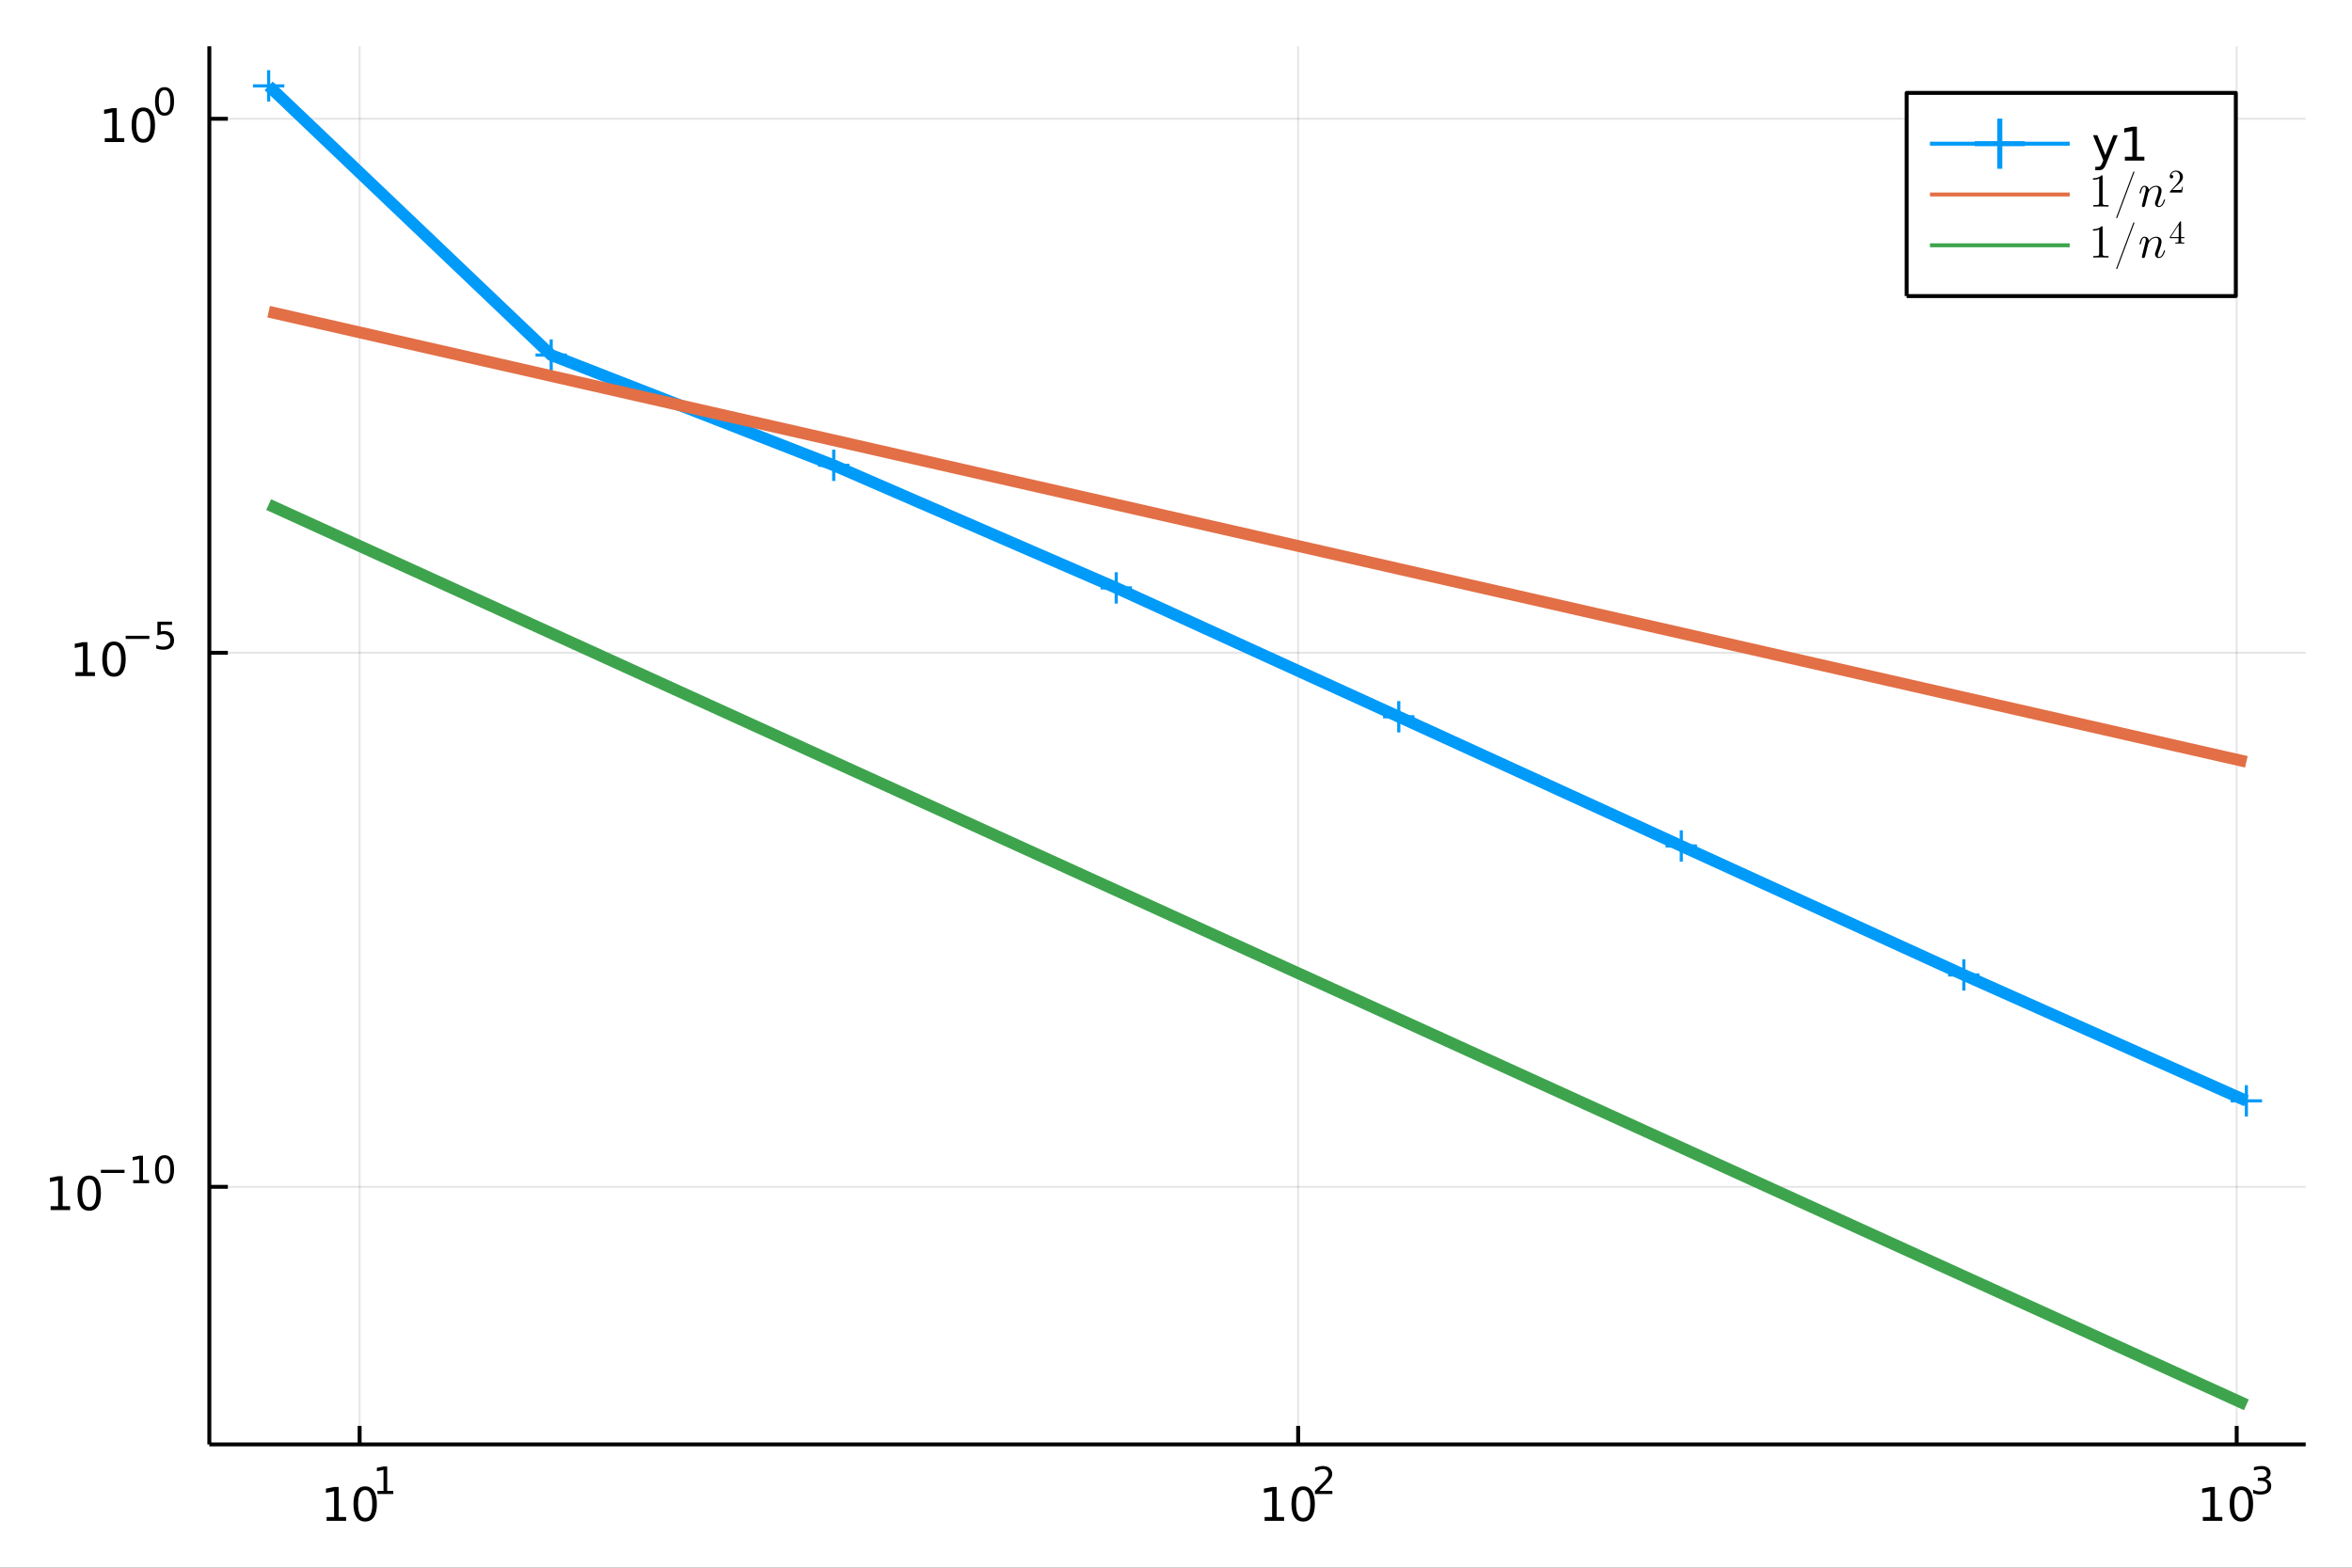 <?xml version="1.0" encoding="utf-8"?>
<svg xmlns="http://www.w3.org/2000/svg" xmlns:xlink="http://www.w3.org/1999/xlink" width="600" height="400" viewBox="0 0 2400 1600">
<rect x="0" y="0" width="2400" height="1600" fill="#333333" stroke="none"/>
<defs>
  <clipPath id="clip810">
    <rect x="0" y="0" width="2400" height="1600"/>
  </clipPath>
</defs>
<path clip-path="url(#clip810)" d="
M0 1600 L2400 1600 L2400 0 L0 0  Z
  " fill="#ffffff" fill-rule="evenodd" fill-opacity="1"/>
<defs>
  <clipPath id="clip811">
    <rect x="480" y="0" width="1681" height="1600"/>
  </clipPath>
</defs>
<defs>
  <clipPath id="clip812">
    <rect x="147" y="47" width="2206" height="1440"/>
  </clipPath>
</defs>
<path clip-path="url(#clip810)" d="
M213.607 1474.16 L2352.76 1474.16 L2352.76 47.244 L213.607 47.244  Z
  " fill="#ffffff" fill-rule="evenodd" fill-opacity="1"/>
<defs>
  <clipPath id="clip813">
    <rect x="213" y="47" width="2140" height="1428"/>
  </clipPath>
</defs>
<polyline clip-path="url(#clip813)" style="stroke:#000000; stroke-linecap:butt; stroke-linejoin:round; stroke-width:2; stroke-opacity:0.1; fill:none" points="
  366.96,1474.16 366.96,47.244 
  "/>
<polyline clip-path="url(#clip813)" style="stroke:#000000; stroke-linecap:butt; stroke-linejoin:round; stroke-width:2; stroke-opacity:0.1; fill:none" points="
  1324.65,1474.16 1324.65,47.244 
  "/>
<polyline clip-path="url(#clip813)" style="stroke:#000000; stroke-linecap:butt; stroke-linejoin:round; stroke-width:2; stroke-opacity:0.1; fill:none" points="
  2282.35,1474.16 2282.35,47.244 
  "/>
<polyline clip-path="url(#clip810)" style="stroke:#000000; stroke-linecap:butt; stroke-linejoin:round; stroke-width:4; stroke-opacity:1; fill:none" points="
  213.607,1474.16 2352.76,1474.16 
  "/>
<polyline clip-path="url(#clip810)" style="stroke:#000000; stroke-linecap:butt; stroke-linejoin:round; stroke-width:4; stroke-opacity:1; fill:none" points="
  366.96,1474.16 366.96,1455.27 
  "/>
<polyline clip-path="url(#clip810)" style="stroke:#000000; stroke-linecap:butt; stroke-linejoin:round; stroke-width:4; stroke-opacity:1; fill:none" points="
  1324.65,1474.16 1324.65,1455.27 
  "/>
<polyline clip-path="url(#clip810)" style="stroke:#000000; stroke-linecap:butt; stroke-linejoin:round; stroke-width:4; stroke-opacity:1; fill:none" points="
  2282.35,1474.16 2282.35,1455.27 
  "/>
<path clip-path="url(#clip810)" d="M333.287 1548.29 L340.926 1548.29 L340.926 1521.92 L332.616 1523.59 L332.616 1519.33 L340.88 1517.66 L345.556 1517.66 L345.556 1548.29 L353.195 1548.29 L353.195 1552.22 L333.287 1552.22 L333.287 1548.29 Z" fill="#000000" fill-rule="evenodd" fill-opacity="1" /><path clip-path="url(#clip810)" d="M372.639 1520.74 Q369.028 1520.74 367.199 1524.31 Q365.394 1527.85 365.394 1534.98 Q365.394 1542.09 367.199 1545.65 Q369.028 1549.19 372.639 1549.19 Q376.273 1549.19 378.079 1545.65 Q379.907 1542.09 379.907 1534.98 Q379.907 1527.85 378.079 1524.31 Q376.273 1520.74 372.639 1520.74 M372.639 1517.04 Q378.449 1517.04 381.505 1521.65 Q384.583 1526.23 384.583 1534.98 Q384.583 1543.71 381.505 1548.31 Q378.449 1552.9 372.639 1552.9 Q366.829 1552.9 363.75 1548.31 Q360.694 1543.71 360.694 1534.98 Q360.694 1526.23 363.75 1521.65 Q366.829 1517.04 372.639 1517.04 Z" fill="#000000" fill-rule="evenodd" fill-opacity="1" /><path clip-path="url(#clip810)" d="M385.129 1521.62 L391.335 1521.62 L391.335 1500.19 L384.583 1501.55 L384.583 1498.09 L391.298 1496.73 L395.097 1496.73 L395.097 1521.62 L401.303 1521.62 L401.303 1524.81 L385.129 1524.81 L385.129 1521.62 Z" fill="#000000" fill-rule="evenodd" fill-opacity="1" /><path clip-path="url(#clip810)" d="M1290.43 1548.29 L1298.07 1548.29 L1298.07 1521.92 L1289.76 1523.59 L1289.76 1519.33 L1298.02 1517.66 L1302.7 1517.66 L1302.7 1548.29 L1310.33 1548.29 L1310.33 1552.22 L1290.43 1552.22 L1290.43 1548.29 Z" fill="#000000" fill-rule="evenodd" fill-opacity="1" /><path clip-path="url(#clip810)" d="M1329.78 1520.74 Q1326.17 1520.74 1324.34 1524.31 Q1322.53 1527.85 1322.53 1534.98 Q1322.53 1542.09 1324.34 1545.65 Q1326.17 1549.19 1329.78 1549.19 Q1333.41 1549.19 1335.22 1545.65 Q1337.05 1542.09 1337.05 1534.98 Q1337.05 1527.85 1335.22 1524.31 Q1333.41 1520.74 1329.78 1520.74 M1329.78 1517.04 Q1335.59 1517.04 1338.64 1521.65 Q1341.72 1526.23 1341.72 1534.98 Q1341.72 1543.71 1338.64 1548.31 Q1335.59 1552.9 1329.78 1552.9 Q1323.97 1552.9 1320.89 1548.31 Q1317.83 1543.71 1317.83 1534.98 Q1317.83 1526.23 1320.89 1521.65 Q1323.97 1517.04 1329.78 1517.04 Z" fill="#000000" fill-rule="evenodd" fill-opacity="1" /><path clip-path="url(#clip810)" d="M1346.29 1521.62 L1359.55 1521.62 L1359.55 1524.81 L1341.72 1524.81 L1341.72 1521.62 Q1343.89 1519.38 1347.61 1515.62 Q1351.35 1511.84 1352.31 1510.75 Q1354.14 1508.7 1354.85 1507.29 Q1355.58 1505.86 1355.58 1504.48 Q1355.58 1502.24 1354 1500.83 Q1352.44 1499.42 1349.92 1499.42 Q1348.14 1499.42 1346.14 1500.04 Q1344.17 1500.67 1341.91 1501.93 L1341.91 1498.09 Q1344.21 1497.17 1346.2 1496.7 Q1348.19 1496.23 1349.85 1496.23 Q1354.21 1496.23 1356.81 1498.41 Q1359.4 1500.59 1359.4 1504.24 Q1359.4 1505.97 1358.74 1507.53 Q1358.11 1509.07 1356.39 1511.18 Q1355.92 1511.72 1353.4 1514.34 Q1350.88 1516.93 1346.29 1521.62 Z" fill="#000000" fill-rule="evenodd" fill-opacity="1" /><path clip-path="url(#clip810)" d="M2247.79 1548.29 L2255.43 1548.29 L2255.43 1521.92 L2247.12 1523.59 L2247.12 1519.33 L2255.39 1517.66 L2260.06 1517.66 L2260.06 1548.29 L2267.7 1548.29 L2267.7 1552.22 L2247.79 1552.22 L2247.79 1548.29 Z" fill="#000000" fill-rule="evenodd" fill-opacity="1" /><path clip-path="url(#clip810)" d="M2287.15 1520.74 Q2283.53 1520.74 2281.71 1524.31 Q2279.9 1527.85 2279.9 1534.98 Q2279.9 1542.09 2281.71 1545.65 Q2283.53 1549.19 2287.15 1549.19 Q2290.78 1549.19 2292.58 1545.65 Q2294.41 1542.09 2294.41 1534.98 Q2294.41 1527.85 2292.58 1524.31 Q2290.78 1520.74 2287.15 1520.74 M2287.15 1517.04 Q2292.96 1517.04 2296.01 1521.65 Q2299.09 1526.23 2299.09 1534.98 Q2299.09 1543.71 2296.01 1548.31 Q2292.96 1552.9 2287.15 1552.9 Q2281.33 1552.9 2278.26 1548.31 Q2275.2 1543.71 2275.2 1534.98 Q2275.2 1526.23 2278.26 1521.65 Q2281.33 1517.04 2287.15 1517.04 Z" fill="#000000" fill-rule="evenodd" fill-opacity="1" /><path clip-path="url(#clip810)" d="M2311.78 1509.67 Q2314.51 1510.26 2316.04 1512.1 Q2317.58 1513.94 2317.58 1516.65 Q2317.58 1520.81 2314.72 1523.08 Q2311.86 1525.36 2306.59 1525.36 Q2304.83 1525.36 2302.94 1525 Q2301.08 1524.66 2299.09 1523.97 L2299.09 1520.3 Q2300.67 1521.22 2302.55 1521.69 Q2304.43 1522.16 2306.48 1522.16 Q2310.05 1522.16 2311.92 1520.75 Q2313.8 1519.34 2313.8 1516.65 Q2313.8 1514.17 2312.05 1512.78 Q2310.32 1511.37 2307.21 1511.37 L2303.94 1511.37 L2303.94 1508.24 L2307.36 1508.24 Q2310.17 1508.24 2311.65 1507.13 Q2313.14 1506.01 2313.14 1503.9 Q2313.14 1501.74 2311.6 1500.59 Q2310.07 1499.42 2307.21 1499.42 Q2305.65 1499.42 2303.87 1499.76 Q2302.08 1500.1 2299.94 1500.82 L2299.94 1497.43 Q2302.1 1496.83 2303.98 1496.53 Q2305.88 1496.23 2307.55 1496.23 Q2311.88 1496.23 2314.4 1498.2 Q2316.92 1500.16 2316.92 1503.51 Q2316.92 1505.84 2315.58 1507.45 Q2314.25 1509.05 2311.78 1509.67 Z" fill="#000000" fill-rule="evenodd" fill-opacity="1" /><polyline clip-path="url(#clip813)" style="stroke:#000000; stroke-linecap:butt; stroke-linejoin:round; stroke-width:2; stroke-opacity:0.1; fill:none" points="
  213.607,1211.28 2352.76,1211.28 
  "/>
<polyline clip-path="url(#clip813)" style="stroke:#000000; stroke-linecap:butt; stroke-linejoin:round; stroke-width:2; stroke-opacity:0.1; fill:none" points="
  213.607,666.242 2352.76,666.242 
  "/>
<polyline clip-path="url(#clip813)" style="stroke:#000000; stroke-linecap:butt; stroke-linejoin:round; stroke-width:2; stroke-opacity:0.1; fill:none" points="
  213.607,121.208 2352.76,121.208 
  "/>
<polyline clip-path="url(#clip810)" style="stroke:#000000; stroke-linecap:butt; stroke-linejoin:round; stroke-width:4; stroke-opacity:1; fill:none" points="
  213.607,1474.16 213.607,47.244 
  "/>
<polyline clip-path="url(#clip810)" style="stroke:#000000; stroke-linecap:butt; stroke-linejoin:round; stroke-width:4; stroke-opacity:1; fill:none" points="
  213.607,1211.28 232.505,1211.28 
  "/>
<polyline clip-path="url(#clip810)" style="stroke:#000000; stroke-linecap:butt; stroke-linejoin:round; stroke-width:4; stroke-opacity:1; fill:none" points="
  213.607,666.242 232.505,666.242 
  "/>
<polyline clip-path="url(#clip810)" style="stroke:#000000; stroke-linecap:butt; stroke-linejoin:round; stroke-width:4; stroke-opacity:1; fill:none" points="
  213.607,121.208 232.505,121.208 
  "/>
<path clip-path="url(#clip810)" d="M51.663 1231.07 L59.302 1231.07 L59.302 1204.7 L50.992 1206.37 L50.992 1202.11 L59.256 1200.44 L63.932 1200.44 L63.932 1231.07 L71.571 1231.07 L71.571 1235 L51.663 1235 L51.663 1231.07 Z" fill="#000000" fill-rule="evenodd" fill-opacity="1" /><path clip-path="url(#clip810)" d="M91.015 1203.52 Q87.404 1203.52 85.575 1207.09 Q83.77 1210.63 83.77 1217.76 Q83.77 1224.86 85.575 1228.43 Q87.404 1231.97 91.015 1231.97 Q94.649 1231.97 96.455 1228.43 Q98.284 1224.86 98.284 1217.76 Q98.284 1210.63 96.455 1207.09 Q94.649 1203.52 91.015 1203.52 M91.015 1199.82 Q96.825 1199.82 99.881 1204.42 Q102.959 1209.01 102.959 1217.76 Q102.959 1226.48 99.881 1231.09 Q96.825 1235.67 91.015 1235.67 Q85.205 1235.67 82.126 1231.09 Q79.071 1226.48 79.071 1217.76 Q79.071 1209.01 82.126 1204.42 Q85.205 1199.82 91.015 1199.82 Z" fill="#000000" fill-rule="evenodd" fill-opacity="1" /><path clip-path="url(#clip810)" d="M102.959 1193.92 L127.071 1193.92 L127.071 1197.12 L102.959 1197.12 L102.959 1193.92 Z" fill="#000000" fill-rule="evenodd" fill-opacity="1" /><path clip-path="url(#clip810)" d="M135.929 1204.4 L142.136 1204.4 L142.136 1182.97 L135.384 1184.33 L135.384 1180.87 L142.098 1179.51 L145.898 1179.51 L145.898 1204.4 L152.104 1204.4 L152.104 1207.59 L135.929 1207.59 L135.929 1204.4 Z" fill="#000000" fill-rule="evenodd" fill-opacity="1" /><path clip-path="url(#clip810)" d="M167.903 1182.01 Q164.969 1182.01 163.483 1184.91 Q162.016 1187.79 162.016 1193.58 Q162.016 1199.35 163.483 1202.25 Q164.969 1205.13 167.903 1205.13 Q170.855 1205.13 172.322 1202.25 Q173.808 1199.35 173.808 1193.58 Q173.808 1187.79 172.322 1184.91 Q170.855 1182.01 167.903 1182.01 M167.903 1179 Q172.623 1179 175.106 1182.75 Q177.607 1186.47 177.607 1193.58 Q177.607 1200.67 175.106 1204.41 Q172.623 1208.14 167.903 1208.14 Q163.182 1208.14 160.68 1204.41 Q158.198 1200.67 158.198 1193.58 Q158.198 1186.47 160.68 1182.75 Q163.182 1179 167.903 1179 Z" fill="#000000" fill-rule="evenodd" fill-opacity="1" /><path clip-path="url(#clip810)" d="M76.979 686.034 L84.618 686.034 L84.618 659.669 L76.307 661.335 L76.307 657.076 L84.571 655.409 L89.247 655.409 L89.247 686.034 L96.886 686.034 L96.886 689.969 L76.979 689.969 L76.979 686.034 Z" fill="#000000" fill-rule="evenodd" fill-opacity="1" /><path clip-path="url(#clip810)" d="M116.33 658.488 Q112.719 658.488 110.891 662.053 Q109.085 665.594 109.085 672.724 Q109.085 679.831 110.891 683.395 Q112.719 686.937 116.33 686.937 Q119.965 686.937 121.77 683.395 Q123.599 679.831 123.599 672.724 Q123.599 665.594 121.77 662.053 Q119.965 658.488 116.33 658.488 M116.33 654.784 Q122.14 654.784 125.196 659.391 Q128.275 663.974 128.275 672.724 Q128.275 681.451 125.196 686.057 Q122.14 690.641 116.33 690.641 Q110.52 690.641 107.441 686.057 Q104.386 681.451 104.386 672.724 Q104.386 663.974 107.441 659.391 Q110.52 654.784 116.33 654.784 Z" fill="#000000" fill-rule="evenodd" fill-opacity="1" /><path clip-path="url(#clip810)" d="M128.275 648.886 L152.386 648.886 L152.386 652.083 L128.275 652.083 L128.275 648.886 Z" fill="#000000" fill-rule="evenodd" fill-opacity="1" /><path clip-path="url(#clip810)" d="M160.624 634.479 L175.539 634.479 L175.539 637.676 L164.103 637.676 L164.103 644.56 Q164.931 644.278 165.759 644.146 Q166.586 643.996 167.414 643.996 Q172.116 643.996 174.862 646.572 Q177.607 649.149 177.607 653.55 Q177.607 658.083 174.786 660.603 Q171.965 663.104 166.831 663.104 Q165.063 663.104 163.22 662.803 Q161.395 662.503 159.439 661.901 L159.439 658.083 Q161.132 659.004 162.937 659.456 Q164.743 659.907 166.755 659.907 Q170.009 659.907 171.909 658.196 Q173.808 656.484 173.808 653.55 Q173.808 650.616 171.909 648.905 Q170.009 647.193 166.755 647.193 Q165.232 647.193 163.709 647.532 Q162.204 647.87 160.624 648.585 L160.624 634.479 Z" fill="#000000" fill-rule="evenodd" fill-opacity="1" /><path clip-path="url(#clip810)" d="M106.902 141 L114.541 141 L114.541 114.635 L106.231 116.301 L106.231 112.042 L114.494 110.376 L119.17 110.376 L119.17 141 L126.809 141 L126.809 144.936 L106.902 144.936 L106.902 141 Z" fill="#000000" fill-rule="evenodd" fill-opacity="1" /><path clip-path="url(#clip810)" d="M146.253 113.454 Q142.642 113.454 140.814 117.019 Q139.008 120.561 139.008 127.69 Q139.008 134.797 140.814 138.362 Q142.642 141.903 146.253 141.903 Q149.888 141.903 151.693 138.362 Q153.522 134.797 153.522 127.69 Q153.522 120.561 151.693 117.019 Q149.888 113.454 146.253 113.454 M146.253 109.751 Q152.064 109.751 155.119 114.357 Q158.198 118.94 158.198 127.69 Q158.198 136.417 155.119 141.024 Q152.064 145.607 146.253 145.607 Q140.443 145.607 137.365 141.024 Q134.309 136.417 134.309 127.69 Q134.309 118.94 137.365 114.357 Q140.443 109.751 146.253 109.751 Z" fill="#000000" fill-rule="evenodd" fill-opacity="1" /><path clip-path="url(#clip810)" d="M167.903 91.947 Q164.969 91.947 163.483 94.843 Q162.016 97.721 162.016 103.513 Q162.016 109.287 163.483 112.184 Q164.969 115.061 167.903 115.061 Q170.855 115.061 172.322 112.184 Q173.808 109.287 173.808 103.513 Q173.808 97.721 172.322 94.843 Q170.855 91.947 167.903 91.947 M167.903 88.937 Q172.623 88.937 175.106 92.68 Q177.607 96.404 177.607 103.513 Q177.607 110.604 175.106 114.347 Q172.623 118.071 167.903 118.071 Q163.182 118.071 160.68 114.347 Q158.198 110.604 158.198 103.513 Q158.198 96.404 160.68 92.68 Q163.182 88.937 167.903 88.937 Z" fill="#000000" fill-rule="evenodd" fill-opacity="1" /><polyline clip-path="url(#clip813)" style="stroke:#009af9; stroke-linecap:butt; stroke-linejoin:round; stroke-width:12; stroke-opacity:1; fill:none" points="
  274.149,87.629 562.444,362.384 850.739,474.89 1139.03,600.024 1427.33,731.538 1715.62,863.403 2003.92,995.028 2292.21,1123.55 
  "/>
<line clip-path="url(#clip813)" x1="274.149" y1="87.629" x2="274.149" y2="71.629" style="stroke:#009af9; stroke-width:3.2; stroke-opacity:1"/>
<line clip-path="url(#clip813)" x1="274.149" y1="87.629" x2="258.149" y2="87.629" style="stroke:#009af9; stroke-width:3.2; stroke-opacity:1"/>
<line clip-path="url(#clip813)" x1="274.149" y1="87.629" x2="274.149" y2="103.629" style="stroke:#009af9; stroke-width:3.2; stroke-opacity:1"/>
<line clip-path="url(#clip813)" x1="274.149" y1="87.629" x2="290.149" y2="87.629" style="stroke:#009af9; stroke-width:3.2; stroke-opacity:1"/>
<line clip-path="url(#clip813)" x1="562.444" y1="362.384" x2="562.444" y2="346.384" style="stroke:#009af9; stroke-width:3.2; stroke-opacity:1"/>
<line clip-path="url(#clip813)" x1="562.444" y1="362.384" x2="546.444" y2="362.384" style="stroke:#009af9; stroke-width:3.2; stroke-opacity:1"/>
<line clip-path="url(#clip813)" x1="562.444" y1="362.384" x2="562.444" y2="378.384" style="stroke:#009af9; stroke-width:3.2; stroke-opacity:1"/>
<line clip-path="url(#clip813)" x1="562.444" y1="362.384" x2="578.444" y2="362.384" style="stroke:#009af9; stroke-width:3.2; stroke-opacity:1"/>
<line clip-path="url(#clip813)" x1="850.739" y1="474.89" x2="850.739" y2="458.89" style="stroke:#009af9; stroke-width:3.2; stroke-opacity:1"/>
<line clip-path="url(#clip813)" x1="850.739" y1="474.89" x2="834.739" y2="474.89" style="stroke:#009af9; stroke-width:3.2; stroke-opacity:1"/>
<line clip-path="url(#clip813)" x1="850.739" y1="474.89" x2="850.739" y2="490.89" style="stroke:#009af9; stroke-width:3.2; stroke-opacity:1"/>
<line clip-path="url(#clip813)" x1="850.739" y1="474.89" x2="866.739" y2="474.89" style="stroke:#009af9; stroke-width:3.2; stroke-opacity:1"/>
<line clip-path="url(#clip813)" x1="1139.03" y1="600.024" x2="1139.03" y2="584.024" style="stroke:#009af9; stroke-width:3.2; stroke-opacity:1"/>
<line clip-path="url(#clip813)" x1="1139.03" y1="600.024" x2="1123.03" y2="600.024" style="stroke:#009af9; stroke-width:3.2; stroke-opacity:1"/>
<line clip-path="url(#clip813)" x1="1139.03" y1="600.024" x2="1139.03" y2="616.024" style="stroke:#009af9; stroke-width:3.2; stroke-opacity:1"/>
<line clip-path="url(#clip813)" x1="1139.03" y1="600.024" x2="1155.03" y2="600.024" style="stroke:#009af9; stroke-width:3.2; stroke-opacity:1"/>
<line clip-path="url(#clip813)" x1="1427.33" y1="731.538" x2="1427.33" y2="715.538" style="stroke:#009af9; stroke-width:3.2; stroke-opacity:1"/>
<line clip-path="url(#clip813)" x1="1427.33" y1="731.538" x2="1411.33" y2="731.538" style="stroke:#009af9; stroke-width:3.2; stroke-opacity:1"/>
<line clip-path="url(#clip813)" x1="1427.33" y1="731.538" x2="1427.33" y2="747.538" style="stroke:#009af9; stroke-width:3.2; stroke-opacity:1"/>
<line clip-path="url(#clip813)" x1="1427.33" y1="731.538" x2="1443.33" y2="731.538" style="stroke:#009af9; stroke-width:3.2; stroke-opacity:1"/>
<line clip-path="url(#clip813)" x1="1715.62" y1="863.403" x2="1715.62" y2="847.403" style="stroke:#009af9; stroke-width:3.2; stroke-opacity:1"/>
<line clip-path="url(#clip813)" x1="1715.62" y1="863.403" x2="1699.62" y2="863.403" style="stroke:#009af9; stroke-width:3.2; stroke-opacity:1"/>
<line clip-path="url(#clip813)" x1="1715.62" y1="863.403" x2="1715.62" y2="879.403" style="stroke:#009af9; stroke-width:3.2; stroke-opacity:1"/>
<line clip-path="url(#clip813)" x1="1715.62" y1="863.403" x2="1731.62" y2="863.403" style="stroke:#009af9; stroke-width:3.2; stroke-opacity:1"/>
<line clip-path="url(#clip813)" x1="2003.92" y1="995.028" x2="2003.92" y2="979.028" style="stroke:#009af9; stroke-width:3.2; stroke-opacity:1"/>
<line clip-path="url(#clip813)" x1="2003.92" y1="995.028" x2="1987.92" y2="995.028" style="stroke:#009af9; stroke-width:3.2; stroke-opacity:1"/>
<line clip-path="url(#clip813)" x1="2003.92" y1="995.028" x2="2003.92" y2="1011.03" style="stroke:#009af9; stroke-width:3.2; stroke-opacity:1"/>
<line clip-path="url(#clip813)" x1="2003.92" y1="995.028" x2="2019.92" y2="995.028" style="stroke:#009af9; stroke-width:3.2; stroke-opacity:1"/>
<line clip-path="url(#clip813)" x1="2292.21" y1="1123.55" x2="2292.21" y2="1107.55" style="stroke:#009af9; stroke-width:3.2; stroke-opacity:1"/>
<line clip-path="url(#clip813)" x1="2292.21" y1="1123.55" x2="2276.21" y2="1123.55" style="stroke:#009af9; stroke-width:3.2; stroke-opacity:1"/>
<line clip-path="url(#clip813)" x1="2292.21" y1="1123.55" x2="2292.21" y2="1139.55" style="stroke:#009af9; stroke-width:3.2; stroke-opacity:1"/>
<line clip-path="url(#clip813)" x1="2292.21" y1="1123.55" x2="2308.21" y2="1123.55" style="stroke:#009af9; stroke-width:3.2; stroke-opacity:1"/>
<polyline clip-path="url(#clip813)" style="stroke:#e26f46; stroke-linecap:butt; stroke-linejoin:round; stroke-width:12; stroke-opacity:1; fill:none" points="
  274.149,318.094 279.488,319.309 284.76,320.509 289.965,321.694 295.106,322.864 300.185,324.021 305.202,325.163 310.159,326.291 315.058,327.406 324.685,329.598 
  334.096,331.74 343.297,333.835 352.3,335.884 361.112,337.89 369.741,339.855 378.195,341.779 386.48,343.665 394.604,345.514 402.571,347.328 410.39,349.108 
  418.063,350.855 425.598,352.57 432.999,354.255 440.27,355.91 447.417,357.537 454.442,359.136 461.351,360.709 468.147,362.256 474.834,363.778 487.894,366.751 
  500.556,369.634 506.745,371.043 512.843,372.431 518.854,373.799 524.779,375.148 538.16,378.194 551.124,381.145 563.696,384.007 575.899,386.785 587.754,389.484 
  599.281,392.108 610.497,394.661 621.418,397.147 632.06,399.57 642.437,401.932 652.561,404.237 662.444,406.487 681.533,410.832 699.783,414.987 717.267,418.967 
  734.045,422.786 750.173,426.458 765.698,429.992 795.112,436.688 822.582,442.941 848.35,448.807 872.614,454.331 895.54,459.55 917.268,464.496 957.59,473.675 
  994.346,482.042 1028.12,489.73 1059.35,496.84 1088.4,503.453 1115.55,509.634 1165.06,520.903 1209.29,530.973 1256.89,541.81 1299.61,551.533 1338.34,560.35 
  1373.77,568.415 1427.56,580.661 1475.19,591.504 1563,611.493 1630.24,626.8 1691.99,640.856 1753.66,654.895 1801.71,665.834 1839.72,674.486 1877.54,683.096 
  1912.41,691.033 1947.83,699.098 1978.95,706.182 2009.01,713.025 2032.74,718.426 2059.98,724.627 2083.46,729.972 2104.02,734.654 2123.87,739.171 2145.04,743.991 
  2163.34,748.156 2183.34,752.71 2201.04,756.74 2217.79,760.552 2233.43,764.111 2248.87,767.627 2265.15,771.334 2287.73,776.473 2292.21,777.494 
  "/>
<polyline clip-path="url(#clip813)" style="stroke:#3da44d; stroke-linecap:butt; stroke-linejoin:round; stroke-width:12; stroke-opacity:1; fill:none" points="
  274.149,514.98 276.827,516.199 279.488,517.41 282.132,518.614 284.76,519.81 287.371,520.999 289.965,522.18 292.544,523.354 295.106,524.521 300.185,526.833 
  305.202,529.117 310.159,531.374 315.058,533.605 319.899,535.809 324.685,537.988 329.417,540.142 334.096,542.272 338.722,544.379 343.297,546.462 347.823,548.522 
  352.3,550.561 356.729,552.577 361.112,554.573 365.449,556.547 369.741,558.501 373.989,560.436 378.195,562.35 382.358,564.246 386.48,566.122 394.604,569.821 
  402.571,573.449 410.39,577.008 418.063,580.502 425.598,583.932 432.999,587.302 440.27,590.612 447.417,593.866 454.442,597.065 461.351,600.21 468.147,603.305 
  474.834,606.349 487.894,612.295 500.556,618.06 506.745,620.878 512.843,623.654 518.854,626.391 524.779,629.088 538.16,635.18 551.124,641.083 563.696,646.807 
  575.899,652.363 587.754,657.76 599.281,663.008 610.497,668.115 621.418,673.087 642.437,682.656 662.444,691.765 681.533,700.456 699.783,708.766 734.045,724.365 
  765.698,738.776 795.112,752.168 822.582,764.674 872.614,787.453 917.268,807.784 957.59,826.142 994.346,842.876 1115.55,898.06 1209.29,940.738 1299.61,981.858 
  1373.77,1015.62 1427.56,1040.11 1475.19,1061.8 1563,1101.78 1630.24,1132.39 1691.99,1160.5 1753.66,1188.58 1801.71,1210.46 1839.72,1227.76 1877.54,1244.98 
  1912.41,1260.86 1947.83,1276.99 1978.95,1291.16 2009.01,1304.84 2032.74,1315.64 2059.98,1328.05 2083.46,1338.74 2104.02,1348.1 2123.87,1357.13 2145.04,1366.77 
  2163.34,1375.1 2183.34,1384.21 2201.04,1392.27 2217.79,1399.9 2233.43,1407.01 2248.87,1414.05 2265.15,1421.46 2287.73,1431.74 2292.21,1433.78 
  "/>
<path clip-path="url(#clip810)" d="
M1945.56 302.168 L2281.45 302.168 L2281.45 94.808 L1945.56 94.808  Z
  " fill="#ffffff" fill-rule="evenodd" fill-opacity="1"/>
<polyline clip-path="url(#clip810)" style="stroke:#000000; stroke-linecap:butt; stroke-linejoin:round; stroke-width:4; stroke-opacity:1; fill:none" points="
  1945.56,302.168 2281.45,302.168 2281.45,94.808 1945.56,94.808 1945.56,302.168 
  "/>
<polyline clip-path="url(#clip810)" style="stroke:#009af9; stroke-linecap:butt; stroke-linejoin:round; stroke-width:4; stroke-opacity:1; fill:none" points="
  1969.33,146.648 2111.94,146.648 
  "/>
<line clip-path="url(#clip810)" x1="2040.63" y1="146.648" x2="2040.63" y2="121.048" style="stroke:#009af9; stroke-width:5.12; stroke-opacity:1"/>
<line clip-path="url(#clip810)" x1="2040.63" y1="146.648" x2="2015.03" y2="146.648" style="stroke:#009af9; stroke-width:5.12; stroke-opacity:1"/>
<line clip-path="url(#clip810)" x1="2040.63" y1="146.648" x2="2040.63" y2="172.248" style="stroke:#009af9; stroke-width:5.12; stroke-opacity:1"/>
<line clip-path="url(#clip810)" x1="2040.63" y1="146.648" x2="2066.23" y2="146.648" style="stroke:#009af9; stroke-width:5.12; stroke-opacity:1"/>
<path clip-path="url(#clip810)" d="M2149.55 166.336 Q2147.74 170.965 2146.03 172.377 Q2144.32 173.789 2141.45 173.789 L2138.05 173.789 L2138.05 170.224 L2140.55 170.224 Q2142.3 170.224 2143.28 169.391 Q2144.25 168.558 2145.43 165.456 L2146.19 163.511 L2135.71 138.002 L2140.22 138.002 L2148.32 158.28 L2156.42 138.002 L2160.94 138.002 L2149.55 166.336 Z" fill="#000000" fill-rule="evenodd" fill-opacity="1" /><path clip-path="url(#clip810)" d="M2168.23 159.993 L2175.87 159.993 L2175.87 133.627 L2167.56 135.294 L2167.56 131.035 L2175.82 129.368 L2180.5 129.368 L2180.5 159.993 L2188.14 159.993 L2188.14 163.928 L2168.23 163.928 L2168.23 159.993 Z" fill="#000000" fill-rule="evenodd" fill-opacity="1" /><polyline clip-path="url(#clip810)" style="stroke:#e26f46; stroke-linecap:butt; stroke-linejoin:round; stroke-width:4; stroke-opacity:1; fill:none" points="
  1969.33,198.488 2111.94,198.488 
  "/>
<path clip-path="url(#clip810)" d="M2135.71 183.461 L2135.71 181.962 Q2141.47 181.962 2144.44 178.893 Q2145.26 178.893 2145.4 179.081 Q2145.54 179.268 2145.54 180.135 L2145.54 207.047 Q2145.54 208.476 2146.25 208.921 Q2146.95 209.366 2150.02 209.366 L2151.54 209.366 L2151.54 210.842 Q2149.85 210.701 2143.76 210.701 Q2137.67 210.701 2136.01 210.842 L2136.01 209.366 L2137.53 209.366 Q2140.56 209.366 2141.28 208.944 Q2142.01 208.499 2142.01 207.047 L2142.01 182.196 Q2139.5 183.461 2135.71 183.461 Z" fill="#000000" fill-rule="evenodd" fill-opacity="1" /><path clip-path="url(#clip810)" d="M2159.46 222.155 Q2159.46 221.92 2159.64 221.405 L2176.58 176.153 Q2176.58 176.106 2176.7 175.848 Q2176.81 175.591 2176.88 175.427 Q2176.95 175.24 2177.09 175.099 Q2177.26 174.958 2177.45 174.958 Q2177.91 174.958 2177.91 175.544 Q2177.91 175.591 2177.77 176.153 L2160.79 221.452 Q2160.51 222.272 2160.32 222.506 Q2160.16 222.74 2159.88 222.74 Q2159.46 222.74 2159.46 222.155 Z" fill="#000000" fill-rule="evenodd" fill-opacity="1" /><path clip-path="url(#clip810)" d="M2209.21 203.979 Q2209.21 204.166 2209 204.892 Q2208.78 205.618 2208.27 206.743 Q2207.78 207.867 2207.1 208.898 Q2206.42 209.905 2205.29 210.654 Q2204.19 211.38 2202.93 211.38 Q2201.24 211.38 2200.12 210.256 Q2198.99 209.132 2198.99 207.445 Q2198.99 206.508 2199.49 205.22 Q2202.6 196.905 2202.6 194.048 Q2202.6 190.698 2200 190.698 Q2198.71 190.698 2197.49 191.19 Q2196.3 191.659 2195.48 192.314 Q2194.66 192.97 2193.91 193.884 Q2193.19 194.774 2192.81 195.383 Q2192.46 195.968 2192.18 196.554 L2191.57 198.943 Q2191.43 199.599 2190.75 202.152 L2189.7 206.485 Q2188.95 209.717 2188.78 210.022 Q2188.55 210.678 2188.03 211.029 Q2187.52 211.38 2187 211.38 Q2186.42 211.38 2186.02 211.029 Q2185.62 210.678 2185.62 210.069 Q2185.62 209.975 2185.69 209.624 Q2185.76 209.272 2185.88 208.78 Q2185.99 208.289 2186.04 208.008 L2188.83 196.929 Q2189.34 194.914 2189.46 194.282 Q2189.6 193.626 2189.6 192.9 Q2189.6 190.698 2188.1 190.698 Q2186.88 190.698 2186.09 192.151 Q2185.29 193.603 2184.61 196.413 Q2184.4 197.186 2184.26 197.35 Q2184.14 197.514 2183.79 197.514 Q2183.21 197.491 2183.21 197.022 Q2183.21 196.905 2183.39 196.132 Q2183.58 195.359 2183.93 194.259 Q2184.31 193.134 2184.66 192.385 Q2184.96 191.823 2185.13 191.565 Q2185.32 191.284 2185.76 190.745 Q2186.23 190.183 2186.84 189.925 Q2187.47 189.644 2188.24 189.644 Q2189.98 189.644 2191.24 190.769 Q2192.51 191.869 2192.67 193.814 Q2195.78 189.644 2200.14 189.644 Q2202.72 189.644 2204.19 191.003 Q2205.67 192.361 2205.67 194.774 Q2205.67 195.336 2205.55 196.062 Q2205.46 196.765 2205.22 197.655 Q2205.01 198.545 2204.83 199.224 Q2204.64 199.903 2204.26 201.004 Q2203.89 202.082 2203.73 202.55 Q2203.56 203.019 2203.16 204.119 Q2202.79 205.197 2202.74 205.314 Q2201.87 207.492 2201.87 208.734 Q2201.87 209.553 2202.13 209.928 Q2202.41 210.303 2203.02 210.303 Q2204.66 210.303 2205.88 208.687 Q2207.12 207.047 2207.92 204.377 Q2208.11 203.791 2208.2 203.651 Q2208.32 203.51 2208.64 203.51 Q2209.21 203.51 2209.21 203.979 Z" fill="#000000" fill-rule="evenodd" fill-opacity="1" /><path clip-path="url(#clip810)" d="M2214.06 196.502 Q2214.06 195.895 2214.11 195.715 Q2214.18 195.534 2214.44 195.256 L2220.88 188.074 Q2224.41 184.107 2224.41 180.647 Q2224.41 178.401 2223.23 176.794 Q2222.06 175.187 2219.91 175.187 Q2218.44 175.187 2217.19 176.089 Q2215.95 176.991 2215.37 178.598 Q2215.47 178.565 2215.82 178.565 Q2216.65 178.565 2217.11 179.09 Q2217.59 179.614 2217.59 180.319 Q2217.59 181.221 2217 181.664 Q2216.42 182.09 2215.85 182.09 Q2215.62 182.09 2215.31 182.041 Q2215.01 181.992 2214.54 181.533 Q2214.06 181.057 2214.06 180.221 Q2214.06 177.876 2215.83 176.007 Q2217.62 174.138 2220.34 174.138 Q2223.42 174.138 2225.44 175.974 Q2227.47 177.794 2227.47 180.647 Q2227.47 181.647 2227.16 182.565 Q2226.87 183.467 2226.46 184.172 Q2226.06 184.877 2224.98 186.009 Q2223.9 187.14 2223.03 187.943 Q2222.16 188.747 2220.21 190.452 L2216.65 193.911 L2222.7 193.911 Q2225.65 193.911 2225.88 193.649 Q2226.21 193.173 2226.62 190.665 L2227.47 190.665 L2226.52 196.502 L2214.06 196.502 Z" fill="#000000" fill-rule="evenodd" fill-opacity="1" /><polyline clip-path="url(#clip810)" style="stroke:#3da44d; stroke-linecap:butt; stroke-linejoin:round; stroke-width:4; stroke-opacity:1; fill:none" points="
  1969.33,250.328 2111.94,250.328 
  "/>
<path clip-path="url(#clip810)" d="M2135.71 235.431 L2135.71 233.932 Q2141.47 233.932 2144.44 230.864 Q2145.26 230.864 2145.4 231.051 Q2145.54 231.238 2145.54 232.105 L2145.54 259.017 Q2145.54 260.446 2146.25 260.891 Q2146.95 261.336 2150.02 261.336 L2151.54 261.336 L2151.54 262.812 Q2149.85 262.671 2143.76 262.671 Q2137.67 262.671 2136.01 262.812 L2136.01 261.336 L2137.53 261.336 Q2140.56 261.336 2141.28 260.915 Q2142.01 260.47 2142.01 259.017 L2142.01 234.166 Q2139.5 235.431 2135.71 235.431 Z" fill="#000000" fill-rule="evenodd" fill-opacity="1" /><path clip-path="url(#clip810)" d="M2159.46 274.125 Q2159.46 273.891 2159.64 273.375 L2176.58 228.123 Q2176.58 228.076 2176.7 227.819 Q2176.81 227.561 2176.88 227.397 Q2176.95 227.21 2177.09 227.069 Q2177.26 226.929 2177.45 226.929 Q2177.91 226.929 2177.91 227.514 Q2177.91 227.561 2177.77 228.123 L2160.79 273.422 Q2160.51 274.242 2160.32 274.476 Q2160.16 274.71 2159.88 274.71 Q2159.46 274.71 2159.46 274.125 Z" fill="#000000" fill-rule="evenodd" fill-opacity="1" /><path clip-path="url(#clip810)" d="M2209.21 255.949 Q2209.21 256.136 2209 256.862 Q2208.78 257.589 2208.27 258.713 Q2207.78 259.837 2207.1 260.868 Q2206.42 261.875 2205.29 262.624 Q2204.19 263.351 2202.93 263.351 Q2201.24 263.351 2200.12 262.226 Q2198.99 261.102 2198.99 259.416 Q2198.99 258.479 2199.49 257.19 Q2202.6 248.875 2202.6 246.018 Q2202.6 242.668 2200 242.668 Q2198.71 242.668 2197.49 243.16 Q2196.3 243.629 2195.48 244.285 Q2194.66 244.94 2193.91 245.854 Q2193.19 246.744 2192.81 247.353 Q2192.46 247.939 2192.18 248.524 L2191.57 250.913 Q2191.43 251.569 2190.75 254.122 L2189.7 258.455 Q2188.95 261.688 2188.78 261.992 Q2188.55 262.648 2188.03 262.999 Q2187.52 263.351 2187 263.351 Q2186.42 263.351 2186.02 262.999 Q2185.62 262.648 2185.62 262.039 Q2185.62 261.945 2185.69 261.594 Q2185.76 261.242 2185.88 260.751 Q2185.99 260.259 2186.04 259.978 L2188.83 248.899 Q2189.34 246.885 2189.46 246.252 Q2189.6 245.596 2189.6 244.87 Q2189.6 242.668 2188.1 242.668 Q2186.88 242.668 2186.09 244.121 Q2185.29 245.573 2184.61 248.384 Q2184.4 249.157 2184.26 249.32 Q2184.14 249.484 2183.79 249.484 Q2183.21 249.461 2183.21 248.993 Q2183.21 248.875 2183.39 248.102 Q2183.58 247.33 2183.93 246.229 Q2184.31 245.104 2184.66 244.355 Q2184.96 243.793 2185.13 243.535 Q2185.32 243.254 2185.76 242.715 Q2186.23 242.153 2186.84 241.896 Q2187.47 241.614 2188.24 241.614 Q2189.98 241.614 2191.24 242.739 Q2192.51 243.84 2192.67 245.784 Q2195.78 241.614 2200.14 241.614 Q2202.72 241.614 2204.19 242.973 Q2205.67 244.331 2205.67 246.744 Q2205.67 247.306 2205.55 248.032 Q2205.46 248.735 2205.22 249.625 Q2205.01 250.515 2204.83 251.194 Q2204.64 251.874 2204.26 252.974 Q2203.89 254.052 2203.73 254.52 Q2203.56 254.989 2203.16 256.09 Q2202.79 257.167 2202.74 257.284 Q2201.87 259.462 2201.87 260.704 Q2201.87 261.524 2202.13 261.898 Q2202.41 262.273 2203.02 262.273 Q2204.66 262.273 2205.88 260.657 Q2207.12 259.017 2207.92 256.347 Q2208.11 255.762 2208.2 255.621 Q2208.32 255.481 2208.64 255.481 Q2209.21 255.481 2209.21 255.949 Z" fill="#000000" fill-rule="evenodd" fill-opacity="1" /><path clip-path="url(#clip810)" d="M2214.06 243.042 L2214.06 242.009 L2224.37 226.253 Q2224.64 225.843 2225.05 225.859 Q2225.42 225.859 2225.51 226.007 Q2225.59 226.154 2225.59 226.728 L2225.59 242.009 L2228.95 242.009 L2228.95 243.042 L2225.59 243.042 L2225.59 245.96 Q2225.59 246.928 2225.98 247.239 Q2226.39 247.551 2228.13 247.551 L2228.83 247.551 L2228.83 248.584 Q2227.46 248.485 2224.28 248.485 Q2221.11 248.485 2219.73 248.584 L2219.73 247.551 L2220.44 247.551 Q2222.18 247.551 2222.59 247.255 Q2223 246.944 2223 245.96 L2223 243.042 L2214.06 243.042 M2215.01 242.009 L2223.19 242.009 L2223.19 229.483 L2215.01 242.009 Z" fill="#000000" fill-rule="evenodd" fill-opacity="1" /></svg>
